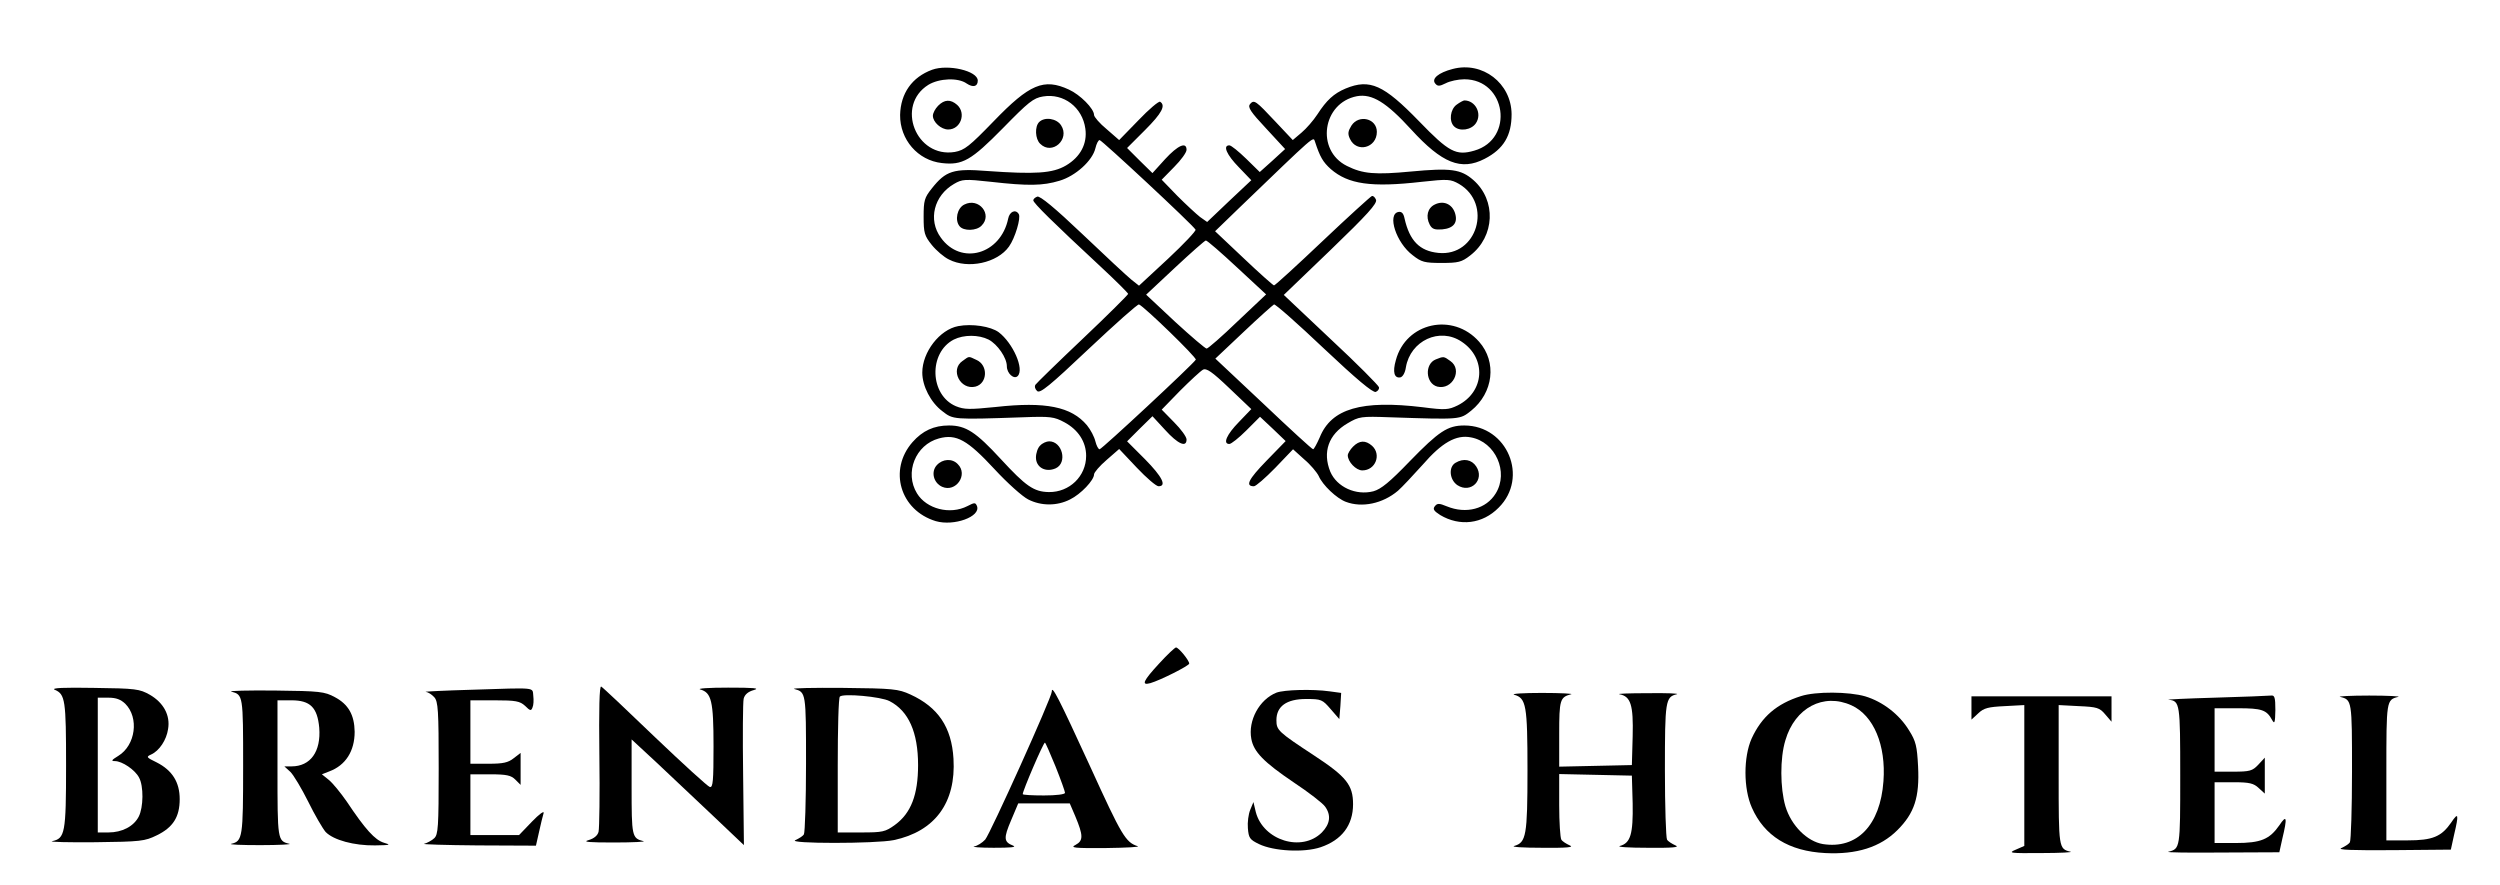 <?xml version="1.0" standalone="no"?>
<!DOCTYPE svg PUBLIC "-//W3C//DTD SVG 20010904//EN"
 "http://www.w3.org/TR/2001/REC-SVG-20010904/DTD/svg10.dtd">
<svg version="1.0" xmlns="http://www.w3.org/2000/svg"
 width="946pt" height="335pt" viewBox="0 0 946 335"
 preserveAspectRatio="xMidYMid meet">

<g transform="translate(0,335) scale(0.1,-0.1)"
fill="#000000" stroke="none">
<path d="M3527 3086 c-76 -28 -119 -89 -121 -171 -1 -93 67 -172 158 -182 78
-9 111 10 231 132 97 99 115 114 152 120 78 13 149 -41 160 -122 8 -57 -19
-107 -73 -139 -51 -30 -116 -34 -299 -21 -127 10 -156 1 -209 -66 -28 -35 -31
-46 -31 -107 0 -61 3 -72 31 -107 17 -21 46 -46 65 -55 72 -37 183 -13 227 49
23 32 46 109 37 123 -12 20 -35 9 -40 -17 -28 -136 -179 -179 -255 -72 -49 67
-26 159 50 203 31 18 40 19 140 8 141 -16 196 -15 259 4 61 18 125 76 136 123
4 17 11 31 16 31 8 0 352 -320 363 -339 3 -4 -44 -54 -104 -110 l-110 -102
-29 23 c-16 13 -99 90 -185 172 -104 99 -161 146 -171 142 -8 -3 -15 -9 -15
-14 0 -10 73 -82 256 -252 56 -52 102 -98 103 -102 0 -3 -77 -80 -171 -169
-95 -90 -176 -169 -180 -175 -4 -7 -1 -17 7 -24 11 -9 46 19 195 160 100 94
185 170 190 168 20 -8 219 -201 215 -209 -12 -19 -356 -339 -364 -339 -5 0
-12 14 -16 30 -4 17 -18 44 -32 61 -59 70 -156 90 -345 69 -99 -10 -119 -10
-151 3 -99 42 -104 202 -8 252 38 19 94 19 132 0 34 -18 69 -69 69 -101 0 -27
27 -51 41 -37 26 26 -18 125 -72 166 -30 22 -101 33 -153 23 -70 -13 -136 -98
-136 -176 0 -51 32 -113 76 -146 41 -32 40 -32 304 -23 105 4 119 2 158 -19
52 -28 82 -74 82 -127 0 -77 -63 -138 -141 -137 -57 1 -87 22 -182 125 -94
102 -132 127 -196 127 -57 0 -100 -20 -138 -63 -92 -105 -47 -258 88 -299 69
-20 171 17 156 57 -6 14 -9 14 -36 0 -66 -34 -155 -11 -191 48 -48 78 -6 184
83 208 66 18 108 -6 210 -116 49 -53 106 -104 128 -115 49 -25 109 -25 158 0
41 20 91 73 91 95 0 7 21 32 48 55 l47 41 67 -71 c36 -38 73 -70 82 -70 32 0
14 36 -51 102 l-68 68 48 48 48 47 48 -52 c48 -53 81 -68 81 -36 0 10 -21 39
-47 65 l-47 48 69 71 c39 39 78 75 87 80 13 7 34 -7 100 -70 l83 -79 -47 -49
c-46 -47 -62 -83 -36 -83 7 0 36 23 64 51 l52 52 49 -46 48 -46 -73 -75 c-68
-70 -81 -96 -47 -96 7 0 43 31 81 70 l67 70 42 -38 c24 -20 48 -49 55 -63 15
-35 68 -85 103 -98 61 -23 139 -7 197 42 15 13 57 58 94 99 72 83 126 114 182
103 93 -17 144 -131 94 -212 -36 -59 -112 -79 -185 -49 -29 12 -36 12 -45 1
-9 -11 -5 -18 20 -34 74 -44 160 -34 221 28 115 114 33 311 -130 311 -63 0
-96 -22 -206 -135 -76 -79 -109 -106 -138 -114 -66 -17 -138 16 -163 74 -30
74 -7 141 65 183 44 26 51 27 161 23 269 -9 264 -9 307 25 84 68 98 184 30
261 -99 112 -277 73 -315 -70 -13 -45 -6 -69 17 -65 9 2 18 17 21 38 17 101
128 153 211 97 95 -63 87 -190 -15 -241 -35 -17 -47 -18 -132 -7 -232 28 -346
-5 -390 -114 -11 -25 -22 -45 -25 -45 -4 0 -88 77 -188 172 l-182 171 107 101
c59 56 111 102 115 104 5 2 90 -73 189 -167 122 -115 185 -168 196 -164 8 3
14 11 12 18 -2 7 -83 89 -182 181 l-178 168 178 171 c138 133 176 175 171 189
-4 10 -11 16 -16 14 -5 -2 -89 -78 -186 -170 -98 -93 -180 -168 -184 -168 -3
0 -55 46 -115 103 l-108 102 93 90 c290 279 278 269 285 249 19 -58 30 -77 60
-104 66 -57 152 -70 344 -48 100 11 109 10 141 -8 128 -75 69 -276 -78 -261
-71 7 -109 46 -128 130 -4 20 -11 27 -23 25 -44 -8 -9 -117 54 -164 33 -26 45
-29 109 -29 63 0 76 3 108 28 94 72 100 209 12 286 -47 41 -86 46 -235 32
-137 -13 -183 -9 -243 21 -119 59 -93 239 38 264 57 10 111 -23 205 -126 117
-128 189 -157 278 -111 72 37 102 88 102 169 -1 117 -110 201 -223 171 -54
-14 -81 -37 -66 -55 9 -11 16 -11 40 1 15 8 47 15 70 15 159 0 191 -226 38
-270 -69 -20 -96 -6 -209 111 -134 138 -186 162 -278 124 -45 -19 -72 -44
-107 -98 -15 -23 -42 -54 -60 -69 l-33 -28 -64 68 c-77 82 -82 86 -98 68 -9
-12 2 -29 61 -92 l72 -78 -48 -44 -48 -43 -51 50 c-29 28 -57 51 -64 51 -26 0
-10 -36 36 -83 l47 -49 -84 -79 -83 -79 -27 19 c-14 11 -53 47 -86 80 l-59 61
47 48 c26 26 47 55 47 65 0 32 -33 17 -81 -35 l-48 -53 -48 47 -48 48 68 68
c64 64 79 93 57 107 -5 3 -42 -28 -82 -70 l-73 -75 -47 41 c-27 22 -48 47 -48
54 0 24 -53 77 -95 96 -95 44 -149 21 -285 -120 -92 -95 -110 -109 -147 -116
-147 -24 -225 176 -100 254 41 25 113 28 145 5 24 -16 42 -12 42 11 0 37 -113
63 -173 41z m1154 -748 l110 -102 -108 -102 c-59 -57 -112 -103 -117 -103 -4
-1 -58 45 -119 101 l-110 103 109 102 c60 56 113 103 117 103 5 0 58 -46 118
-102z"/>
<path d="M3550 2950 c-11 -11 -20 -28 -20 -38 0 -24 31 -52 58 -52 47 0 69 61
34 93 -25 22 -48 21 -72 -3z"/>
<path d="M5512 2954 c-24 -17 -30 -62 -10 -82 21 -21 66 -14 83 12 24 36 -2
86 -44 86 -3 0 -17 -7 -29 -16z"/>
<path d="M3932 2888 c-17 -17 -15 -64 4 -82 45 -45 114 17 79 70 -17 26 -62
33 -83 12z"/>
<path d="M5114 2875 c-13 -21 -15 -31 -6 -50 25 -55 102 -35 102 26 0 51 -68
67 -96 24z"/>
<path d="M3649 2576 c-27 -13 -37 -59 -18 -82 15 -19 64 -18 83 2 43 42 -10
108 -65 80z"/>
<path d="M5429 2576 c-27 -13 -35 -45 -19 -76 9 -17 19 -20 47 -18 44 4 61 26
48 64 -12 33 -44 46 -76 30z"/>
<path d="M3642 1984 c-48 -33 -8 -111 49 -97 46 12 49 81 4 101 -32 15 -26 15
-53 -4z"/>
<path d="M5433 1990 c-43 -17 -39 -91 6 -103 57 -14 97 64 49 97 -25 18 -25
18 -55 6z"/>
<path d="M3936 1664 c-9 -8 -16 -29 -16 -45 0 -38 37 -58 75 -41 45 21 25 102
-25 102 -10 0 -26 -7 -34 -16z"/>
<path d="M5120 1660 c-11 -11 -20 -26 -20 -33 0 -24 31 -57 55 -57 50 0 73 60
37 93 -25 22 -48 21 -72 -3z"/>
<path d="M3545 1590 c-23 -25 -13 -67 20 -82 52 -23 100 46 59 86 -21 22 -57
20 -79 -4z"/>
<path d="M5508 1599 c-28 -16 -23 -65 7 -85 51 -33 104 21 71 71 -17 26 -48
32 -78 14z"/>
<path d="M4386 839 c-60 -65 -69 -84 -33 -74 38 11 147 66 147 74 0 12 -40 61
-50 61 -4 0 -33 -27 -64 -61z"/>
<path d="M2268 492 c2 -147 0 -277 -3 -289 -3 -14 -17 -26 -38 -32 -24 -7 1
-9 98 -9 72 0 121 3 110 5 -44 11 -45 18 -45 205 l0 180 95 -88 c52 -49 147
-139 212 -200 l118 -112 -3 266 c-2 145 -1 275 2 288 4 16 17 27 39 33 24 7
-1 9 -98 9 -71 0 -119 -3 -105 -7 42 -12 50 -43 50 -214 0 -132 -2 -158 -14
-155 -8 2 -101 87 -208 189 -106 102 -197 188 -203 191 -7 4 -9 -85 -7 -260z"/>
<path d="M207 740 c40 -17 43 -39 43 -287 0 -256 -4 -276 -53 -286 -12 -3 61
-5 163 -4 173 2 188 4 233 26 62 30 87 70 87 137 0 64 -28 109 -87 139 -39 19
-41 21 -21 30 31 14 58 55 64 96 9 52 -17 100 -69 130 -39 22 -53 24 -212 26
-112 2 -163 0 -148 -7z m267 -53 c53 -53 39 -157 -26 -197 -26 -16 -29 -20
-13 -20 27 0 76 -33 91 -62 18 -32 17 -113 -1 -148 -19 -37 -63 -60 -115 -60
l-40 0 0 255 0 255 40 0 c30 0 47 -7 64 -23z"/>
<path d="M1785 740 c-104 -3 -183 -7 -174 -8 9 -1 23 -10 32 -20 15 -16 17
-50 17 -269 0 -225 -2 -251 -17 -265 -10 -9 -27 -18 -38 -21 -11 -2 80 -5 202
-6 l221 -1 12 53 c6 28 14 60 17 70 3 11 -17 -4 -44 -32 l-49 -51 -92 0 -92 0
0 115 0 115 75 0 c62 0 79 -4 95 -20 l20 -20 0 61 0 60 -26 -20 c-21 -17 -41
-21 -95 -21 l-69 0 0 120 0 120 92 0 c80 0 95 -3 115 -21 19 -19 23 -20 28 -6
4 8 5 28 3 44 -4 33 17 31 -233 23z"/>
<path d="M3005 743 c45 -12 45 -13 45 -282 0 -141 -4 -261 -8 -268 -4 -7 -19
-16 -32 -22 -36 -14 304 -14 372 0 156 33 236 142 226 308 -7 119 -58 195
-163 243 -46 21 -65 23 -255 25 -113 1 -196 -1 -185 -4z m361 -46 c72 -37 108
-118 108 -242 0 -113 -27 -182 -87 -226 -37 -27 -47 -29 -129 -29 l-88 0 0
253 c0 140 3 257 8 261 11 13 156 0 188 -17z"/>
<path d="M875 733 c45 -12 45 -13 45 -282 0 -270 -2 -284 -45 -294 -11 -3 39
-5 110 -5 72 0 121 3 110 5 -45 11 -45 13 -45 284 l0 259 53 0 c71 0 98 -27
105 -104 7 -90 -33 -146 -105 -146 l-27 0 23 -21 c12 -12 42 -62 67 -112 25
-51 55 -102 66 -115 30 -31 108 -52 187 -51 58 1 62 2 34 10 -34 10 -71 51
-141 156 -23 33 -53 70 -68 82 l-26 21 28 11 c62 23 96 77 96 150 -1 64 -24
104 -75 131 -39 21 -56 23 -227 25 -102 1 -176 -1 -165 -4z"/>
<path d="M3980 733 c0 -22 -233 -538 -252 -560 -11 -12 -30 -24 -42 -26 -11
-2 22 -5 74 -5 63 0 88 2 74 8 -36 14 -37 28 -8 96 l27 64 97 0 98 0 21 -49
c30 -72 31 -92 1 -108 -22 -11 -6 -13 115 -12 77 1 131 4 120 7 -46 15 -60 39
-180 302 -119 259 -145 310 -145 283z m14 -283 c20 -50 36 -95 36 -100 0 -6
-34 -10 -80 -10 -44 0 -80 2 -80 5 0 13 78 195 84 195 2 0 20 -41 40 -90z"/>
<path d="M4830 729 c-65 -26 -108 -106 -95 -175 9 -49 47 -88 161 -165 56 -37
110 -79 118 -91 24 -33 19 -66 -12 -98 -76 -76 -222 -30 -250 77 l-9 38 -12
-29 c-7 -17 -11 -48 -9 -70 3 -37 7 -43 42 -60 56 -27 170 -33 233 -12 80 27
123 83 123 163 0 72 -25 104 -147 184 -137 90 -143 96 -143 134 0 52 38 80
112 80 58 0 62 -2 93 -38 l33 -38 4 49 3 50 -44 6 c-65 9 -172 6 -201 -5z"/>
<path d="M5730 721 c45 -13 50 -39 50 -286 0 -247 -5 -273 -50 -286 -14 -4 34
-7 105 -7 95 -1 123 2 105 9 -13 6 -28 15 -32 22 -4 7 -8 65 -8 130 l0 118
138 -3 137 -3 3 -105 c2 -116 -8 -150 -48 -161 -14 -4 34 -7 105 -7 95 -1 123
2 105 9 -13 6 -28 15 -32 22 -4 7 -8 125 -8 263 0 262 2 277 45 287 11 3 -38
5 -110 4 -71 0 -120 -2 -107 -4 43 -8 53 -41 50 -159 l-3 -109 -137 -3 -138
-3 0 124 c0 129 3 139 45 150 11 2 -38 5 -110 5 -71 0 -119 -3 -105 -7z"/>
<path d="M6815 716 c-92 -29 -149 -78 -187 -161 -31 -70 -31 -189 1 -261 47
-107 140 -165 278 -172 118 -6 208 22 273 87 64 64 84 124 78 241 -4 76 -8 95
-34 136 -37 61 -100 109 -166 129 -62 18 -187 19 -243 1z m191 -35 c84 -38
131 -151 121 -287 -12 -167 -100 -258 -229 -238 -60 10 -120 70 -142 143 -20
69 -21 182 0 250 36 123 144 180 250 132z"/>
<path d="M7460 671 l0 -44 26 24 c21 20 38 24 100 27 l74 4 0 -266 0 -267 -32
-14 c-31 -13 -23 -14 97 -13 72 0 121 3 110 5 -45 11 -45 13 -45 290 l0 265
76 -4 c69 -3 79 -6 100 -31 l24 -28 0 48 0 48 -265 0 -265 0 0 -44z"/>
<path d="M8380 710 c-107 -3 -186 -7 -174 -8 43 -4 44 -14 44 -288 0 -274 0
-276 -45 -287 -11 -3 79 -4 200 -3 l220 1 11 50 c20 83 17 94 -11 52 -37 -53
-70 -67 -165 -67 l-80 0 0 115 0 115 72 0 c60 0 76 -4 95 -22 l23 -21 0 68 0
68 -25 -27 c-22 -23 -31 -26 -95 -26 l-70 0 0 120 0 120 88 0 c91 0 109 -6
130 -45 9 -16 11 -10 12 38 0 49 -3 57 -17 55 -10 -1 -106 -5 -213 -8z"/>
<path d="M8855 713 c45 -11 45 -13 45 -282 0 -141 -4 -261 -8 -268 -4 -7 -19
-16 -32 -22 -18 -7 40 -9 194 -8 l220 2 12 55 c19 80 17 89 -11 47 -37 -53
-70 -67 -165 -67 l-80 0 0 259 c0 271 0 273 45 284 11 2 -38 5 -110 5 -71 0
-121 -3 -110 -5z"/>
</g>
</svg>
